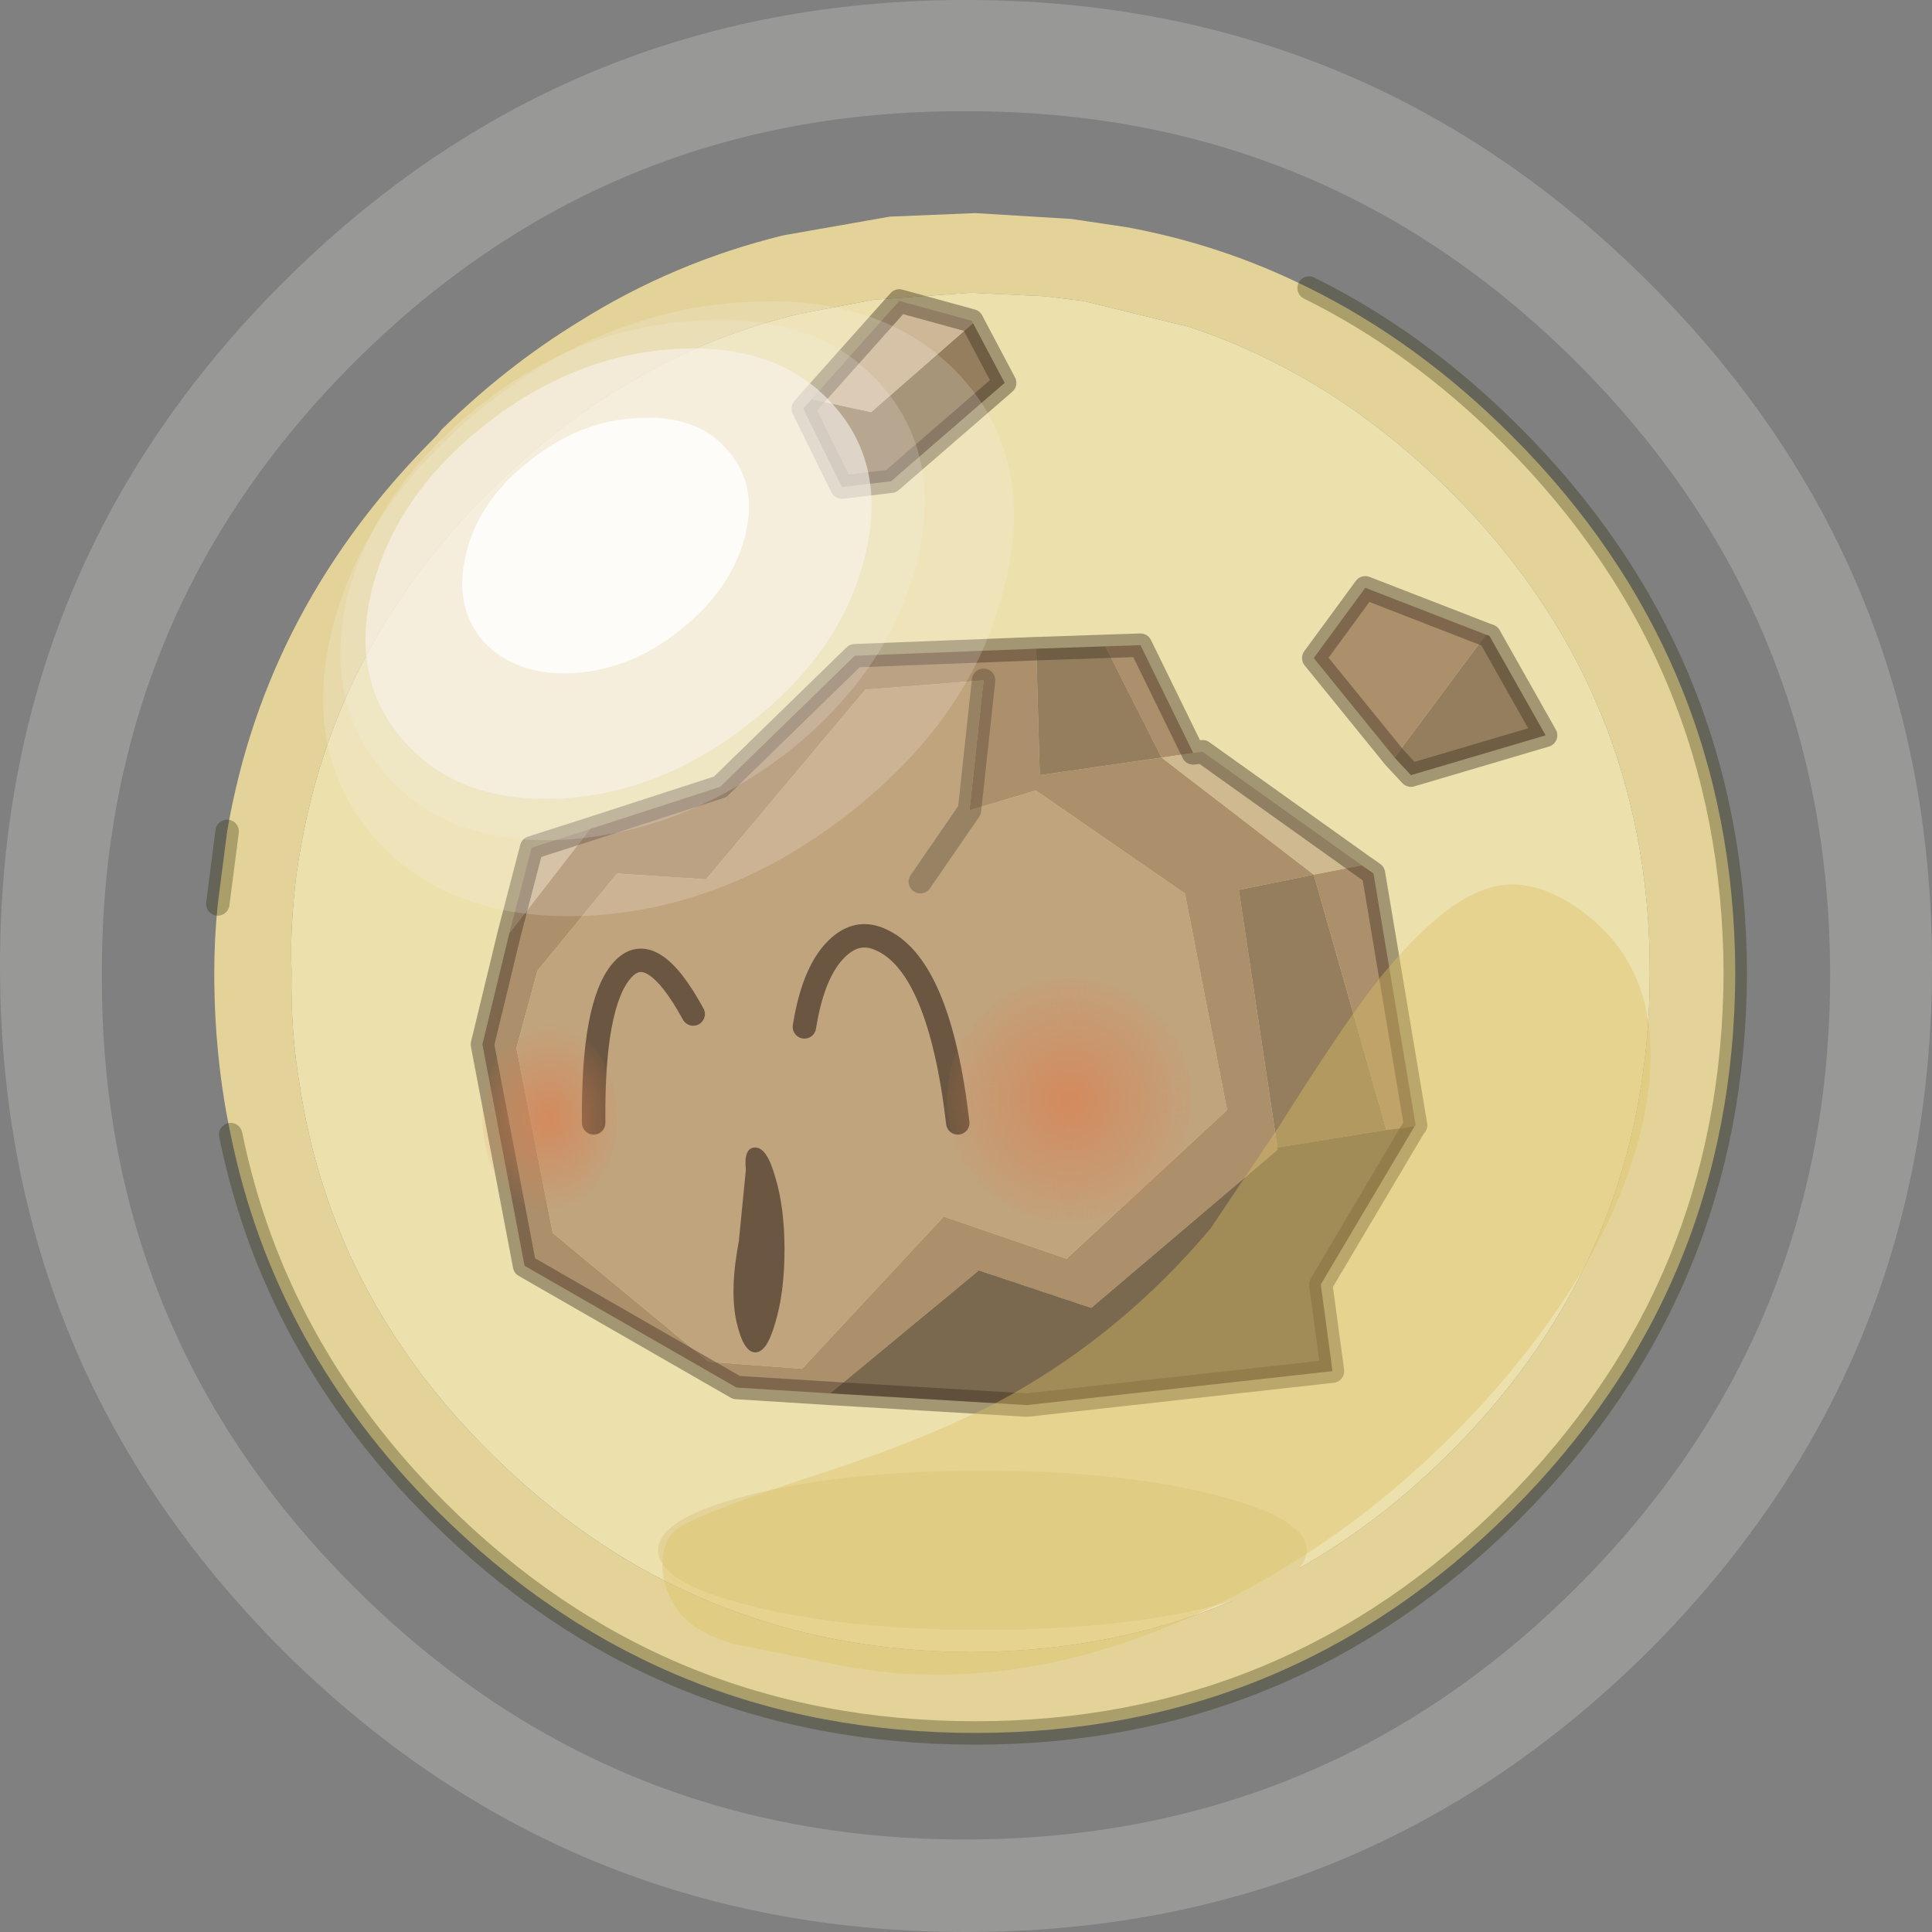 <svg viewBox="0 0 82.5 82.5" xmlns="http://www.w3.org/2000/svg" xmlns:xlink="http://www.w3.org/1999/xlink"><rect x="0" y="0" width="82.5" height="82.5" fill="#808080" stroke="none"/><g transform="translate(-233.7 -158.7)"><use transform="translate(242.5 167.8)" width="65.8" height="65.4" xlink:href="#a"/><use transform="translate(253.8 171.05)" width="46.4" height="48.15" xlink:href="#b"/><use transform="translate(233.7 158.7)" width="82.5" height="82.5" xlink:href="#c"/></g><defs><g id="a"><path d="M52.8 11.9q-5-5-11.2-7.05l-4.5-1.1-1.65-.2-3.15-.15-4.15.3-3.15.6q-3.8.9-7.2 2.9-3.2 1.85-6.05 4.7l-.6.6q-6 6.3-7.45 14.55-.25 1.35-.35 2.8-.1 1.25-.05 2.55-.05 2.5.35 4.85Q5 46.2 11.75 52.9q8.5 8.5 20.55 8.55 12-.05 20.5-8.55t8.5-20.5-8.5-20.5m-6.05-8.7q4.65 2.3 8.65 6.3 9.5 9.5 9.55 22.95Q64.9 45.9 55.4 55.4t-22.9 9.5q-13.5 0-23-9.5Q2.55 48.45.7 39.35q-.7-3.3-.7-6.9 0-1.5.15-2.95l.4-3.1Q2.2 16.75 9.5 9.5l.2-.25q2.75-2.7 5.85-4.6Q19.6 2.1 24.3.95l4.55-.8L32.5 0l4.1.25 2.35.35q4.1.75 7.8 2.6" fill="#e4d399" fill-rule="evenodd" transform="translate(.35)"/><path d="M52.8 11.9q8.5 8.5 8.5 20.5t-8.5 20.5-20.5 8.55q-12.05-.05-20.55-8.55Q5 46.2 3.65 37.25q-.4-2.35-.35-4.85-.05-1.3.05-2.55.1-1.45.35-2.8 1.45-8.25 7.45-14.55l.6-.6q2.85-2.85 6.05-4.7 3.4-2 7.2-2.9l3.15-.6 4.15-.3 3.15.15 1.65.2 4.5 1.1q6.2 2.05 11.2 7.05" fill="#ece0ac" fill-rule="evenodd" transform="translate(.35)"/><path d="M46.75 3.2q4.65 2.3 8.65 6.3 9.5 9.5 9.55 22.95Q64.9 45.9 55.4 55.4t-22.9 9.5q-13.5 0-23-9.5Q2.55 48.45.7 39.35M.15 29.5l.4-3.1" fill="none" stroke="#262600" stroke-linecap="round" stroke-linejoin="round" stroke-opacity=".302" transform="translate(.35)"/><path d="M42.6 59.5q-4.05 1-9.8 1t-9.8-1-4.05-2.4T23 54.7t9.8-1 9.8 1 4.05 2.4-4.05 2.4" fill="#e4d399" fill-rule="evenodd" transform="translate(.35)"/></g><g id="b"><path d="m37.6 15.95 3.1 10.9-4.65.75-1.65-11 3.2-.65M25.75 6.3l2.95-.1 2.4 4.75-5.2.75-.15-5.4" fill="#6e533c" fill-opacity=".698" fill-rule="evenodd" transform="translate(-1.6 9.05)"/><path d="m39.65 15.55.5.35 1.8 10.75-.05.05-1.2.15-3.1-10.9 2.05-.4M16.95 38.1l-4-.25-9.05-5.2-1.8-9.45 1.15-4.75L6.7 14l5.55-1.8L18 6.6l7.75-.3.15 5.4 5.2-.75-2.4-4.75 1.5-.05 2.25 4.6-1.35.2 6.5 5-3.2.65 1.65 11v.1l-7.95 6.75-4.8-1.6-6.35 5.25M23.5 7.65l-5.05.4-6.8 8.1-3.8-.25-3.4 4.15-.9 3.3 1.55 7.9 6.65 5.5 4 .3 6.05-6.5 5.25 1.8.05-.05 6.8-6.3-1.8-9.25-6.3-4.35-.05-.05-2.85.85.6-5.55" fill="#916c4f" fill-opacity=".698" fill-rule="evenodd" transform="translate(-1.6 9.05)"/><path d="m20.8 16.25 2.1-3.05-2.1 3.05m2.1-3.05 2.85-.85.05.05 6.3 4.35L33.9 26l-6.8 6.3-.05.05-5.25-1.8-6.05 6.5-4-.3-6.65-5.5-1.55-7.9.9-3.3 3.4-4.15 3.8.25 6.8-8.1 5.05-.4-.6 5.55" fill="#ae896a" fill-opacity=".698" fill-rule="evenodd" transform="translate(-1.6 9.05)"/><path d="m39.65 15.55-2.05.4-6.5-5 1.35-.2.4-.05 6.8 4.85" fill="#c2a885" fill-opacity=".698" fill-rule="evenodd" transform="translate(-1.6 9.05)"/><path d="m40.7 26.85 1.2-.15-4 6.75.5 3.7-13.05 1.45-8.4-.5 6.35-5.25 4.8 1.6 7.95-6.75v-.1l4.65-.75" fill="#493627" fill-opacity=".698" fill-rule="evenodd" transform="translate(-1.6 9.05)"/><path d="m3.25 18.45.95-3.65 2.5-.8-3.45 4.45" fill="#c1a58c" fill-opacity=".698" fill-rule="evenodd" transform="translate(-1.6 9.05)"/><path d="m41.9 26.7.05-.05-1.8-10.75-.5-.35M41.9 26.7l-4 6.75.5 3.7-13.05 1.45-8.4-.5-4-.25-9.05-5.2-1.8-9.45 1.15-4.75.95-3.65 2.5-.8 5.55-1.8L18 6.6l7.75-.3 2.95-.1 1.5-.05 2.25 4.6.4-.05 6.8 4.85" fill="none" stroke="#3d2e21" stroke-linecap="round" stroke-linejoin="round" stroke-opacity=".416" transform="translate(-1.6 9.05)"/><path d="m22.9 13.2-2.1 3.05m2.7-8.6-.6 5.55" fill="none" stroke="#000" stroke-linecap="round" stroke-linejoin="round" stroke-opacity=".208" transform="translate(-1.6 9.05)"/><path d="M15 31.95q0 1.85-.4 3.15-.35 1.25-.85 1.25t-.8-1.3q-.3-1.35.1-3.45l.3-3.05q-.1-.95.4-.95t.85 1.25q.4 1.3.4 3.1" fill="#473627" fill-opacity=".698" fill-rule="evenodd" transform="translate(-1.6 9.05)"/><path d="M15.85 22.45q.35-2.2 1.25-3.2t1.95-.55q2.55 1.05 3.35 7.85m-15.55 0q-.05-5.05 1.2-6.5t3.05 1.85" fill="none" stroke="#473627" stroke-linecap="round" stroke-linejoin="round" stroke-opacity=".698" transform="translate(-1.6 9.05)"/><path d="M30.85 29.25q-1.55 1.5-3.7 1.5t-3.65-1.5q-1.55-1.55-1.55-3.7t1.55-3.65q1.5-1.55 3.65-1.55t3.7 1.55q1.5 1.5 1.5 3.65t-1.5 3.7" fill="url(#d)" fill-rule="evenodd" transform="translate(-1.6 9.05)"/><path d="M7 29.15q-.85 1.15-2.05 1.15T2.9 29.15q-.8-1.15-.8-2.8t.8-2.85q.85-1.15 2.05-1.15T7 23.5q.85 1.2.85 2.85T7 29.15" fill="url(#e)" fill-rule="evenodd" transform="translate(-1.6 9.05)"/><path d="m23.05-7.6 1.35 2.55-4.85 4.2-2.1.25-1.65-3.35.35-.4 2.55.55 4.35-3.8" fill="#6e533c" fill-opacity=".698" fill-rule="evenodd" transform="translate(-1.6 9.05)"/><path d="M23.05-7.6 18.7-3.8l-2.55-.55 3.75-4.2 3.1.85.05.1" fill="#c1a58c" fill-opacity=".698" fill-rule="evenodd" transform="translate(-1.6 9.05)"/><path d="m16.15-4.35-.35.4L17.45-.6l2.1-.25 4.85-4.2-1.35-2.55m-6.9 3.25 3.75-4.2 3.1.85.05.1" fill="none" stroke="#3d2e21" stroke-linecap="round" stroke-linejoin="round" stroke-opacity=".416" transform="translate(-1.6 9.05)"/><path d="m44.95 5.7.15.05L47.5 10l-5.75 1.7-.7-.75 3.9-5.25" fill="#6e533c" fill-opacity=".698" fill-rule="evenodd" transform="translate(-1.6 9.05)"/><path d="M41.05 10.95 37.6 6.7l2.2-3 5.15 2-3.9 5.25" fill="#916c4f" fill-opacity=".698" fill-rule="evenodd" transform="translate(-1.6 9.05)"/><path d="m44.95 5.7.15.05L47.5 10l-5.75 1.7-.7-.75L37.6 6.7l2.2-3z" fill="none" stroke="#3d2e21" stroke-linecap="round" stroke-linejoin="round" stroke-opacity=".416" transform="translate(-1.6 9.05)"/></g><g id="c" fill-rule="evenodd"><path d="M270 193.4q-5.15 4.05-11.1 4.4-5.95.3-9.15-3.25-3.2-3.6-1.85-9.05 1.4-5.45 6.6-9.55 5.15-4.05 11.1-4.35 5.95-.35 9.2 3.25 3.2 3.6 1.75 9.05-1.35 5.4-6.55 9.5" fill="#f8f3ed" fill-opacity=".2" transform="translate(-233.7 -158.7)"/><path d="M248.55 184.1q1.25-4.6 5.6-8.05t9.4-3.65q5.05-.35 7.75 2.7t1.55 7.65q-1.2 4.65-5.55 8.1-4.4 3.35-9.4 3.7-5.05.3-7.7-2.75-2.75-3.05-1.65-7.7" fill="#f8f3ed" fill-opacity=".2" transform="translate(-233.7 -158.7)"/><path d="M249.6 183.8q1.05-4 4.8-6.95 3.8-3 8.15-3.25t6.7 2.35q2.4 2.65 1.35 6.65t-4.85 6.95q-3.75 3-8.1 3.25-4.35.2-6.65-2.4-2.4-2.65-1.4-6.6" fill="#f8f3ed" fill-opacity=".6" transform="translate(-233.7 -158.7)"/><path d="M256.35 178.35q2.15-1.7 4.6-1.8 2.5-.15 3.8 1.35 1.35 1.5.75 3.75t-2.75 3.95q-2.1 1.7-4.6 1.85-2.45.1-3.8-1.35-1.3-1.5-.75-3.75.55-2.3 2.75-4" fill="#fff" fill-opacity=".8" transform="translate(-233.7 -158.7)"/><path d="M292.35 200.8q2.7-3.4 4.7-4.1 1.8-.7 3.9.7 4.2 2.8 2.95 9-1.2 5.75-6.45 11.75-5.55 6.25-12.7 9.5-8.05 3.65-15.5 2.1l-4.2-.85q-1.85-.5-2.55-1.65-.6-.95-.5-2 .1-1 .75-1.35 1.15-.7 5.9-2.25 4.95-1.6 8.15-3.35 4.9-2.75 8.6-7.15l2.95-4.4q2.45-3.9 4-5.95" fill="#dcc065" fill-opacity=".4" transform="translate(-233.7 -158.7)"/><path d="M304.15 229.15q-12.1 12.05-29.2 12.05t-29.2-12.05q-12.05-12.1-12.05-29.2t12.05-29.15q12.1-12.1 29.2-12.1t29.2 12.1q12.05 12.05 12.05 29.15t-12.05 29.2m-3.1-54.95q-10.8-10.8-26.15-10.75-15.3-.05-26.1 10.75t-10.75 26.15q-.05 15.3 10.75 26.1t26.1 10.8q15.35 0 26.15-10.8t10.8-26.1q0-15.35-10.8-26.15" fill="#fdfaf8" fill-opacity=".2" transform="translate(-233.7 -158.7)"/></g><radialGradient id="d" cx="0" cy="0" r="819.2" gradientTransform="translate(27.15 25.55) scale(.007)" gradientUnits="userSpaceOnUse"><stop stop-color="#dc7e4e" stop-opacity=".698" offset="0"/><stop stop-color="#dc8051" stop-opacity="0" offset="1"/></radialGradient><radialGradient id="e" cx="0" cy="0" r="819.2" gradientTransform="matrix(.004 0 0 .005 4.95 26.35)" gradientUnits="userSpaceOnUse"><stop stop-color="#dc7e4e" stop-opacity=".698" offset="0"/><stop stop-color="#dc8051" stop-opacity="0" offset="1"/></radialGradient></defs></svg>